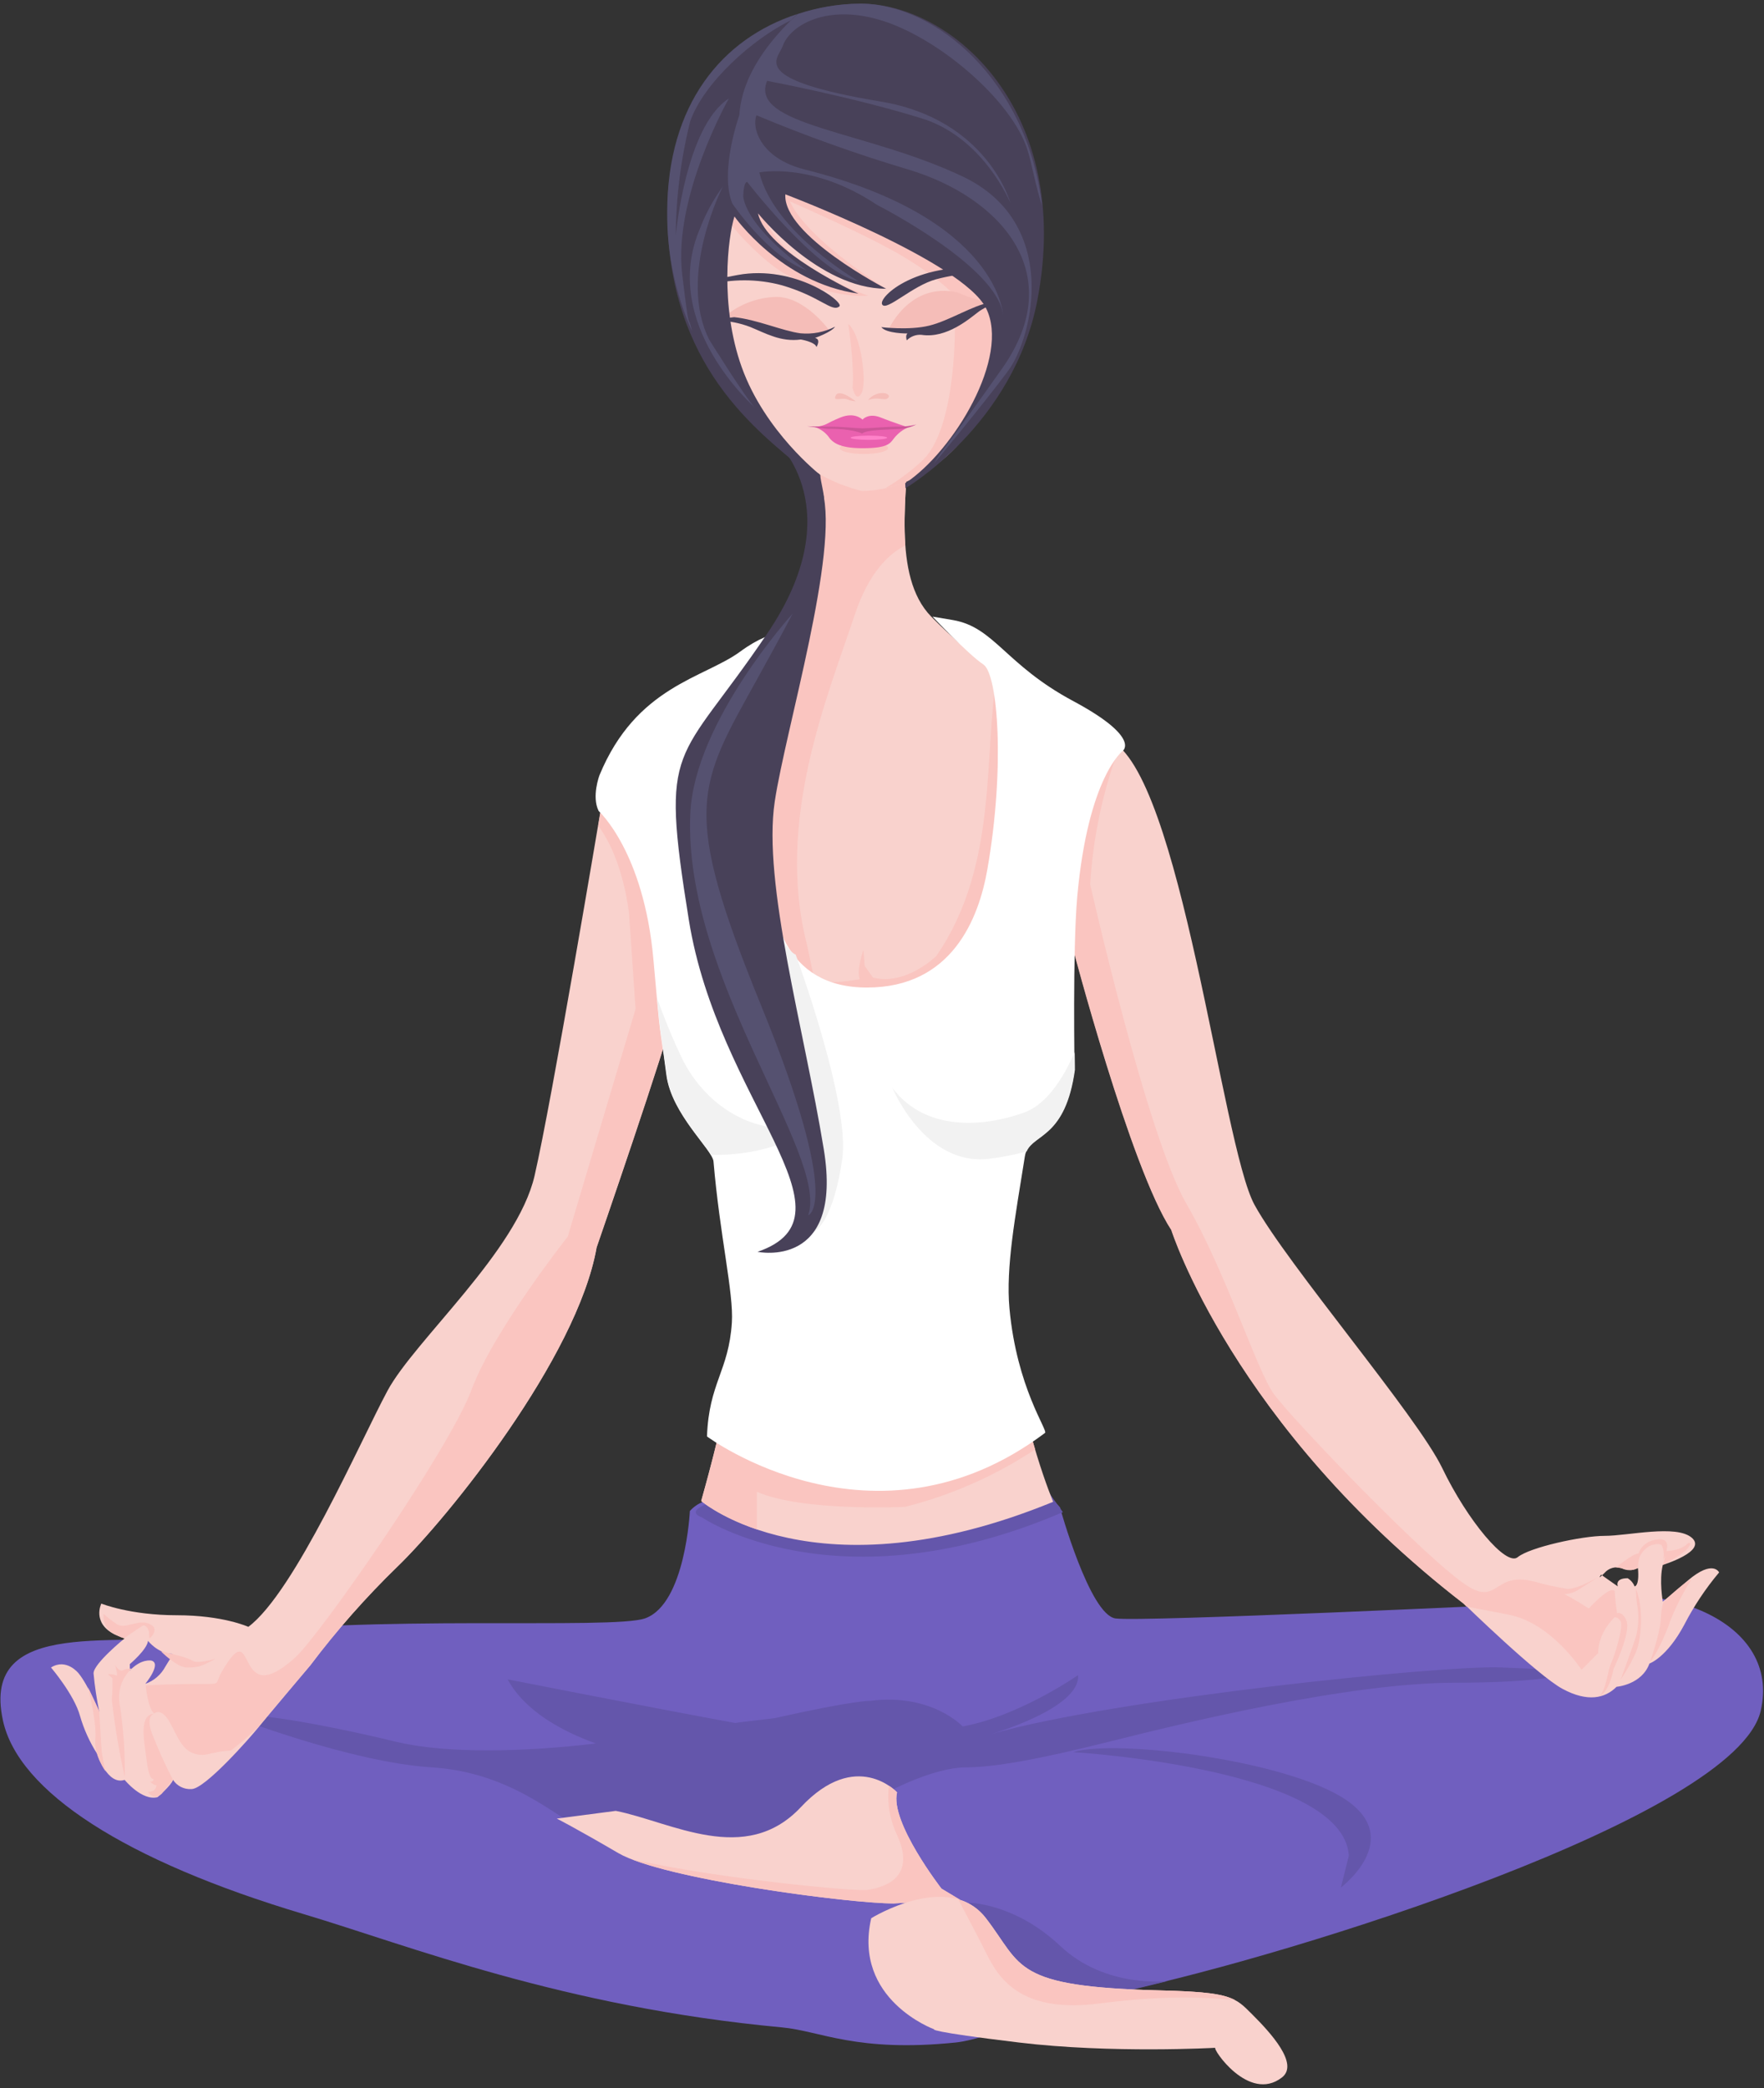 <svg width="409" height="484" viewBox="0 0 409 484" fill="none" xmlns="http://www.w3.org/2000/svg">
<rect x="0" y="0" width="409" height="484" fill="#333333" stroke="none"/>
<g id="girl">
<path id="Vector" d="M239.32 346.21C230.53 349.31 209.8 354.86 166.95 347.54C165.656 347.393 164.345 347.558 163.127 348.021C161.91 348.484 160.82 349.231 159.95 350.2C159.95 350.2 158.95 371.64 149.63 375.06C142.12 377.8 85.35 374 49.31 379.15C28.14 382.15 -4.6 374.15 0.67 398.7C4.21 415.26 29.07 431.29 70.42 443.63C94.71 450.88 130.42 465.15 181.29 469.88C190.21 470.7 198.58 475.75 221.63 473.38C229.81 472.53 252.16 463.18 260.76 461.38C299.04 453.29 402.56 421.11 408.24 396.5C412.88 376.4 387.24 364.02 353.78 371.74C353.78 371.74 264.63 375.96 258.63 375.1C252.63 374.24 245.76 349.36 245.76 349.36C245.76 349.36 242.4 345.13 239.32 346.21Z" fill="#705FBF"/>
<path id="Vector_2" d="M348.08 386.46C335 385.86 258.88 393.59 229.75 401.92C229.75 401.92 250.56 395.97 249.96 388.24C249.96 388.24 236.29 397.76 223.2 400.13C223.2 400.13 216.07 392.4 201.8 394.19C201.8 394.19 198.14 394.05 179.71 398.19C179.27 398.29 170.94 399.19 170.49 399.34C151.65 395.89 117.7 389.22 117.7 389.22C121.7 396.59 130.27 401.22 138.14 404.08C121.88 406.03 103.61 406.53 91.78 403.67C74.54 399.51 57.29 396.54 53.78 397.73C53.78 397.73 81.13 408.43 100.16 409.62C119.19 410.81 129.89 422.11 135.24 423.89C140.59 425.67 177.47 434.6 191.14 424.49C204.81 414.38 217.31 409.62 223.85 409.62C230.39 409.62 240.5 407.84 257.15 403.67C273.8 399.5 312.41 390 337.38 390C341.5 390 345.06 389.91 348.13 389.78C363.67 389.08 366.69 386.97 366.69 386.97C366.69 386.97 361.17 387.05 348.08 386.46Z" fill="#6456AB"/>
<path id="Vector_3" d="M224.6 441C224.6 441 235.21 441 245.82 451C256.43 461 270.82 459.12 270.82 459.12C270.82 459.12 255.82 462.86 248.98 464.12C242.14 465.38 224.6 441 224.6 441Z" fill="#6456AB"/>
<path id="Vector_4" d="M162.81 351.72C162.81 351.72 194.02 372.94 246.44 350.47L243.32 346.1C243.32 346.1 210.4 361.47 167 347.54C167 347.54 157.82 349.84 162.81 351.72Z" fill="#6456AB"/>
<path id="Vector_5" d="M248.81 406.09C248.81 406.09 311.51 409.78 312.74 430.09L310.9 437.46C310.9 437.46 325.65 426.4 312.13 417.18C298.61 407.96 258.65 403 248.81 406.09Z" fill="#6456AB"/>
<path id="Vector_6" d="M218.29 437.72C218.29 437.72 206.29 422.27 207.99 415.41C207.99 415.41 198.55 405.11 185.68 418.84C172.81 432.57 155.68 422.27 142.78 419.7L129.1 421.49C129.1 421.49 133.1 423.49 143.37 429.49C153.64 435.49 196.84 441.16 207.14 441.16L222.58 440.3L218.29 437.72Z" fill="#F9D2CD"/>
<path id="Vector_7" d="M222.58 440.29L218.29 437.72C218.29 437.72 206.29 422.27 207.99 415.41C207.418 414.829 206.784 414.313 206.1 413.87C205.639 417.786 206.298 421.753 208 425.31C212.82 435.84 204 437.59 201 438.03C198.5 438.39 166.93 435.54 146.53 430.93C160.47 436.37 197.71 441.15 207.18 441.15L222.58 440.29Z" fill="#FAC5C0"/>
<path id="Vector_8" d="M202 444.58C202 444.58 220 433.43 228.6 444.58C237.2 455.73 234.66 460.46 268.98 461.31C285.5 461.73 286.34 462.87 290.32 466.85C294.61 471.13 301.25 478.36 297.24 481.48C289.52 487.48 280.94 474.61 281.8 474.61C281.8 474.61 257.73 475.97 236.28 473.39C214.83 470.81 216.58 470.32 216.58 470.32C216.58 470.32 197.7 463.46 202 444.58Z" fill="#F9D2CD"/>
<path id="Vector_9" d="M254.9 464.34C269.57 462.46 278.74 462.84 286.32 463.54C283.66 462.14 279.5 461.54 268.97 461.31C234.65 460.46 237.17 455.74 228.59 444.58C226.988 442.455 224.732 440.916 222.17 440.2C224.34 444.29 227.26 449.85 229.03 453.38C232.1 459.52 237.8 466.54 254.9 464.34Z" fill="#FAC5C0"/>
<path id="Vector_10" d="M391.38 366.28L385.54 371.21C385.54 371.21 384.65 366.28 385.54 362.69C385.54 362.69 395.86 359.55 392.27 356.41C388.68 353.27 377.47 355.96 372.09 355.96C366.71 355.96 354.59 358.65 351.9 360.9C349.21 363.15 340.23 352.37 334.4 340.26C328.57 328.15 298.51 293.15 290.88 279.26C283.25 265.37 273.77 178.66 257.17 171.48C240.57 164.3 225.23 152.38 215.93 142.93C206.63 133.48 210.57 113.56 210.57 101.6L189 102C189 102 196.32 142.1 179.72 150.18C163.12 158.26 142.79 160.77 139.2 188.18C139.2 188.18 127.98 255.03 123.94 272.52C119.9 290.01 96.13 310.66 89.85 322.32C83.57 333.98 68.35 369 57.58 377.05C57.58 377.05 51.75 374.36 40.98 374.36C30.21 374.36 23.49 371.66 23.49 371.66C23.49 371.66 21.24 376.15 26.63 378.84L28.87 379.74C28.87 379.74 21.69 385.57 21.69 387.82C21.968 390.843 22.419 393.848 23.04 396.82C23.04 396.82 20.46 390.54 18.22 387.82C18.22 387.82 15.41 384.23 11.82 386.47C11.82 386.47 17.2 392.75 18.55 397.69C19.451 400.811 20.798 403.785 22.55 406.52C22.55 406.52 24.86 413.84 28.9 412.52C28.9 412.52 32.9 417.46 36.53 416.52C36.53 416.52 39.67 413.83 40.12 412.52C40.58 413.221 41.217 413.787 41.967 414.161C42.718 414.536 43.553 414.704 44.39 414.65C47.53 414.65 58.06 402.65 59.86 400.41C61.66 398.17 71.94 386 71.94 386C78.07 377.864 84.82 370.215 92.13 363.12C103.79 351.9 133.85 314.67 138.34 289.12C138.34 289.12 155.08 240.62 155.97 235.24C155.97 235.24 176.34 241.64 170.6 309.03C169.6 320.58 166.79 332.94 162.6 347.89C162.6 347.89 189.08 370.65 244.19 348.07C244.19 348.07 216.93 284.2 245.46 226.67L248.63 219.06C248.63 219.06 262.19 270.73 271.63 285.06C271.63 285.06 285.98 330.37 339.37 371.64C339.37 371.64 356.45 388.28 362.28 391.42C368.11 394.56 372.13 393.63 374.82 390.94C374.82 390.94 380.65 390.49 382.44 385.55C382.44 385.55 386.44 384.21 390.52 376.55C392.752 372.226 395.459 368.165 398.59 364.44C398.59 364.44 397.21 361.35 391.38 366.28ZM40.08 384.13C39.72 384.13 39.9 383.66 38.34 386.26C37.346 388.129 35.686 389.556 33.69 390.26C33.69 390.26 37.58 385.53 35.1 384.87C35.1 384.87 32.75 384.36 30.1 387.18V385.69C30.1 385.69 34.1 382.32 34.32 380.3C34.32 380.3 36.61 383.24 39.89 383.3C40 383.3 40.14 384.13 40.08 384.13V384.13ZM379 367.68C378.685 366.888 378.12 366.22 377.39 365.78C374.29 365.78 375.11 367.68 375.11 367.68L371.45 365.11C370.33 366.17 371.23 364.96 371.23 364.96L371.45 365.11C371.6 364.98 371.78 364.8 372.01 364.57C372.475 364.021 373.089 363.62 373.778 363.414C374.467 363.208 375.2 363.207 375.89 363.41C376.484 363.739 377.151 363.912 377.83 363.912C378.509 363.912 379.176 363.739 379.77 363.41C380.16 367.68 379 367.68 379 367.68Z" fill="#F9D2CD"/>
<path id="Vector_11" d="M168.51 323.63C167.08 331.05 165.07 339 162.57 347.88C162.57 347.88 166.83 351.54 175.49 354.47V345.74C185.98 350.4 209.86 349.24 209.86 349.24C220.585 346.534 230.775 342.033 240 335.93C239.3 333.59 238.57 330.93 237.85 328.07C220.27 334.49 185.23 327.57 168.51 323.63Z" fill="#FAC5C0"/>
<path id="Vector_12" d="M217.09 221.57C217.09 221.57 210.09 228.52 202.42 226.57L200.49 223.87L200.2 220.2C200.2 220.2 198.54 224.58 199.33 226.95C199.33 226.95 189.13 228.9 184.39 226.53C179.65 224.16 203.39 248.66 219.96 232.06C231.58 220.44 243.21 186.72 249.13 167.55C242.886 164.202 236.905 160.385 231.24 156.13C227.89 174.1 231.75 200.34 217.09 221.57Z" fill="#FAC5C0"/>
<path id="Vector_13" d="M366.69 387L370.55 383.14C370.55 377.8 374.99 374.24 374.99 374.24C374.691 372.435 374.487 370.616 374.38 368.79C373.38 367.27 368.38 372.79 368.38 372.79C345.04 357.88 349.62 373.3 340.49 367.72C331.36 362.14 299.42 328.72 295.37 323.1C291.32 317.48 284.21 294.7 275.08 278.99C265.95 263.28 252.77 204.99 252.77 204.99C253.414 194.093 255.7 183.355 259.55 173.14C258.838 172.455 258.017 171.894 257.12 171.48C256.52 171.23 255.94 170.95 255.34 170.68C250.34 181.93 244.34 197.6 242.63 211.58C242.16 215.58 242.84 221.5 244.39 228.76C244.71 228.07 245.04 227.37 245.39 226.68L248.56 219.07C248.56 219.07 262.12 270.74 271.56 285.07C271.56 285.07 285.91 330.38 339.3 371.65L339.96 372.31C344.07 373.16 347.59 373.77 350.15 374.31C359.81 376.35 366.69 387 366.69 387Z" fill="#FAC5C0"/>
<path id="Vector_14" d="M162.57 239.45C157.57 207.32 148.94 187.3 142.48 176.11C140.823 179.952 139.732 184.015 139.24 188.17C139.24 188.17 139.04 189.32 138.7 191.36C141.22 194.78 144.41 201 145.84 211.56L147.36 233.87L131.64 286.6C131.64 286.6 114.4 308.41 109.33 322.1C104.26 335.79 74.33 378.79 68.5 384.1C53.86 397.43 59.77 373.19 51.42 387.45C48.9 391.75 54.06 389.6 33.78 390.61C33.78 390.61 34.29 396.1 35.78 397.12C35.78 397.12 37.3 395.6 39.33 399.12C41.36 402.64 42.33 406.72 46.94 406.72C48.44 406.72 50.2 405.85 53.53 405.72C55.715 404.04 57.808 402.244 59.8 400.34C61.59 398.1 71.91 385.98 71.91 385.98C78.04 377.844 84.79 370.195 92.1 363.1C103.76 351.88 133.82 314.65 138.31 289.1C138.31 289.1 155.05 240.6 155.94 235.22C155.94 235.22 159.45 239.91 162.82 251.59C163.222 247.548 163.138 243.472 162.57 239.45V239.45Z" fill="#FAC5C0"/>
<path id="Vector_15" d="M174.21 240.21L190.81 236.52L187.12 219C179.74 190.42 191.73 161.83 198.19 142.47C201.43 132.72 206.08 128.35 209.9 126.41C209.28 117.82 210.57 108.41 210.57 101.58L189 102C189 102 196.32 142.1 179.72 150.18C176.72 151.63 173.64 152.9 170.53 154.18C168.85 188.43 174.21 240.21 174.21 240.21Z" fill="#FAC5C0"/>
<path id="Vector_16" d="M166.65 76.13C166.65 76.13 172.8 106.98 199.71 113.77C199.71 113.77 226.63 115.42 235.09 75.31C235.09 75.31 232.77 19.31 203.55 30.46C203.55 30.46 166.65 10.71 166.65 76.13Z" fill="#F9D2CD"/>
<path id="Vector_17" d="M234 75.31C234 75.31 231.86 19.31 204.8 30.46C204.8 30.46 175.8 13.61 168.67 50.92C170.97 54.28 177.42 60.86 181.83 63.36C192.65 69.46 201.29 68.54 201.29 68.54C201.29 68.54 180.17 61.12 177.15 49.79C177.15 49.79 189.67 65.2 205.52 66.94C205.52 66.94 187.39 55.83 183.12 46.67C183.12 46.67 200.85 54.36 209.12 59.29C217.39 64.22 221.67 68.29 222.93 70.72L221.42 74.64C221.42 74.64 221.92 98.64 214.13 106.47C211.452 109.03 208.481 111.265 205.28 113.13C212.79 111.59 228.24 105 234 75.31Z" fill="#FAC5C0"/>
<path id="Vector_18" d="M30.53 386.73C29.422 387.744 28.585 389.019 28.096 390.439C27.607 391.859 27.481 393.379 27.73 394.86C28.616 400.482 29.017 406.169 28.93 411.86C27.599 405.943 26.598 399.958 25.93 393.93C26.073 392.287 26.123 390.638 26.08 388.99L25 388C25.679 387.976 26.357 388.078 27 388.3C27.45 388.6 26.7 385.91 26.7 385.91C26.7 385.91 27.59 387.55 28.49 387.1C29.132 386.819 29.831 386.692 30.53 386.73Z" fill="#FAC5C0"/>
<path id="Vector_19" d="M23 396.55C23 396.55 23.45 404.55 23.6 406.07C23.821 407.581 24.118 409.079 24.49 410.56C24.49 410.56 21.81 406.97 22.1 403.23C22.39 399.49 21.1 394.03 20.43 391.06L23 396.55Z" fill="#FAC5C0"/>
<path id="Vector_20" d="M35.81 397.14C35.81 397.14 33.81 397.42 35.1 401.39C36.558 405.18 38.228 408.886 40.1 412.49C40.1 412.49 38.58 414.29 37.59 415.62C37.59 415.62 35.93 417.62 34.28 415.29C34.28 415.29 36.1 415.45 36.28 413.8C36.28 413.8 35.79 413.8 34.79 412.97C34.79 412.97 35.62 412.97 35.62 412.31C35.62 412.31 34.62 412.97 33.97 407.84C33.32 402.71 32.23 397.52 35.81 397.14Z" fill="#FAC5C0"/>
<path id="Vector_21" d="M44.84 385C42.84 383.84 39.52 383.32 37.3 382.71C37.3 382.71 41.01 386.48 43.36 386.48C45.71 386.48 46.64 386.31 49.92 384.48C49.92 384.46 46 385.61 44.84 385Z" fill="#FAC5C0"/>
<path id="Vector_22" d="M392.18 366.05C390.295 368.996 388.691 372.113 387.39 375.36C386.02 379.36 383.83 383.85 382.6 385.08C382.6 385.08 384.79 378.92 385.06 375.5C385.093 374.114 385.278 372.736 385.61 371.39C385.61 371.39 390.12 366.88 392.18 366.05Z" fill="#FAC5C0"/>
<path id="Vector_23" d="M379.31 368.25C379.306 369.763 379.444 371.273 379.72 372.76C380.002 374.956 379.863 377.186 379.31 379.33C378.9 380.7 375.75 389.33 375.75 389.33C375.75 389.33 378.9 384.67 379.75 381.66C380.6 378.65 381 372.21 379.31 368.25Z" fill="#FAC5C0"/>
<path id="Vector_24" d="M374.38 374.82C374.796 374.841 375.188 375.024 375.471 375.331C375.753 375.638 375.904 376.043 375.89 376.46C376.03 378.1 374.52 383.3 373.56 385.46C372.6 387.62 372.56 391.35 370.82 393.13C370.82 393.13 373.01 392.45 374.11 386.83C374.11 386.83 378.22 378.35 377.11 375.61C376 372.87 374.11 373.86 374.38 374.82Z" fill="#FAC5C0"/>
<path id="Vector_25" d="M28.84 379.67C28.84 379.67 32.31 377.22 33.03 376.81C33.75 376.4 34.66 377.63 34.56 378.75L34.66 379.75C34.66 379.75 37.32 377.6 34.66 376.37C32 375.14 29.04 377.8 27 376.37C25.939 375.667 24.936 374.882 24 374.02C24 374.02 23.7 377.09 26 378.42C28.3 379.75 28.84 379.67 28.84 379.67Z" fill="#FAC5C0"/>
<path id="Vector_26" d="M391.38 357.62C390.13 359.18 387.33 359.44 386.38 359.49C386.7 358.25 386.7 356.89 385.16 356.75C385.16 356.75 381.16 356.49 379.91 360.03C378.27 360.22 374.71 363.3 374.71 363.3C375.19 363.21 377.5 363.88 378.17 363.88C378.732 363.823 379.278 363.66 379.78 363.4C379.777 362.585 379.888 361.774 380.11 360.99C380.592 359.807 381.478 358.833 382.61 358.24C382.61 358.24 384.77 357.36 385.34 358.24C385.781 359.279 385.879 360.432 385.62 361.53C385.62 361.53 385.85 361.1 386.09 360.53C385.953 361.263 385.773 361.988 385.55 362.7C385.55 362.7 390.26 360.26 391.39 358.76C392.52 357.26 391.38 357.62 391.38 357.62Z" fill="#FAC5C0"/>
<path id="Vector_27" d="M355.68 366.55C355.68 366.55 360.94 371.62 366.01 368.43L370.7 365.43C370.7 365.43 365.64 368.43 363.38 368.24C360.781 367.834 358.21 367.27 355.68 366.55Z" fill="#FAC5C0"/>
<path id="Vector_28" d="M184.52 146.72C184.52 146.72 180.04 144.84 171.62 151.02C163.2 157.2 147.54 159 139 179.66C139 179.66 137.12 184.59 138.8 187.96C138.8 187.96 149.3 197.36 151.51 222.48C153.33 243.11 152.72 235.48 154.51 249.18C155.72 258.28 165.19 266.47 165.43 269.18C166.9 286.42 170.13 299.7 169.69 306.52C168.96 317.83 164.38 320.45 163.92 332.92C163.92 332.92 202.73 361.83 242.3 332.1C243.04 331.55 235.74 321.65 234.05 303.22C233.18 293.71 235.41 281.93 237.63 267.97C238.5 262.48 246.73 264.97 249.15 247.97C249.15 247.97 248.68 220.38 249.76 207.92C252.27 180 260.35 174 260.35 174C260.35 174 264.53 170.89 248.81 162.47C233.09 154.05 230.59 145.4 221 143.72L216.21 142.91C216.21 142.91 224.61 151.77 228 154C231.39 156.23 233.06 178 228.92 201.54C226.92 212.95 220.68 228.88 201.02 228.88C181.36 228.88 178.94 211.65 177.81 201.54C176.68 191.43 177.81 152.68 177.81 152.68C177.81 152.68 184.52 147.28 184.52 146.72Z" fill="white"/>
<path id="Vector_29" d="M189.57 260.33C176.37 264.46 164 257.03 158.22 245.48C156.006 240.849 154.043 236.102 152.34 231.26C153.23 241.02 153.09 237.97 154.59 249.18C155.59 256.94 162.66 264.03 164.86 267.65C181.15 268 189.57 260.33 189.57 260.33Z" fill="#F2F2F2"/>
<path id="Vector_30" d="M237.43 257.86C225.88 261.98 213.5 261.16 206.9 252.08C206.9 252.08 214.33 270.24 229.18 268.59C232.173 268.239 235.135 267.661 238.04 266.86C239.81 262.77 247.04 263.65 249.23 247.97C249.23 247.97 249.23 246.39 249.18 243.85C246.51 249.94 242.64 256 237.43 257.86Z" fill="#F2F2F2"/>
<path id="Vector_31" d="M184.47 221.21C184.47 221.21 197.16 255.51 195.28 268.66C193.4 281.81 189.17 287.92 185.41 285.57C185.41 285.57 194.81 282.75 184.94 250.34C175.07 217.93 178.37 212.76 178.37 212.76C178.37 212.76 182.59 220.74 184.47 221.21Z" fill="#F2F2F2"/>
<path id="Vector_32" d="M204.54 70.57C203.54 68.87 212.81 60.06 231.11 62.32C231.11 62.32 234.67 62.9 235.21 64.03C229.205 62.898 223.023 63.13 217.12 64.71C211.54 66.17 205.51 72.27 204.54 70.57Z" fill="#484159"/>
<path id="Vector_33" d="M194.63 71C195.73 70 184.32 61.31 171.06 63.73C167.26 64.42 164.41 64.98 163.89 66.12C169.592 64.586 175.598 64.586 181.3 66.12C190.27 68.74 192.91 72.48 194.63 71Z" fill="#484159"/>
<path id="Vector_34" d="M206.13 76.15C206.13 76.15 211.06 65.27 222.02 67.78C224.657 68.976 227.458 69.772 230.33 70.14C230.33 70.14 220.09 74.57 216.42 75.73C212.75 76.89 206.13 76.15 206.13 76.15Z" fill="#F5BDB8"/>
<path id="Vector_35" d="M192.24 76.53C192.24 76.53 186.53 68.58 179.75 68.82C175.595 68.982 171.602 70.475 168.36 73.08C168.36 73.08 185 80.64 192.24 76.53Z" fill="#F5BDB8"/>
<path id="Vector_36" d="M193.61 75.72C191.144 76.984 188.368 77.515 185.61 77.25C181.39 76.7 175.55 74.06 170.22 73.51C168.968 73.622 167.735 73.891 166.55 74.31C169.079 74.379 171.577 74.876 173.94 75.78C177.69 77.32 181.03 79.29 185.69 78.69C185.69 78.69 188.95 79.22 189.31 80.43C189.31 80.43 190.44 78.61 188.96 78.32C189 78.32 192.86 76.94 193.61 75.72Z" fill="#484159"/>
<path id="Vector_37" d="M204.34 75.82C204.34 75.82 210.79 76.62 215.46 75.47C220.13 74.32 225.77 70.68 229.37 70.18L232.14 69.96C230.316 70.353 228.584 71.093 227.04 72.14C224.93 73.71 219.57 78.53 213.63 77.6C213.006 77.555 212.38 77.646 211.794 77.867C211.209 78.088 210.679 78.434 210.24 78.88C210.24 78.88 209.86 77.77 210.39 77.29C210.39 77.29 205.53 77.34 204.34 75.82Z" fill="#484159"/>
<path id="Vector_38" d="M199.51 0.84C178.02 0.84 154.74 17.24 154.74 49.16C154.74 85.04 176.05 100.05 186.04 108.65C187.26 109.7 190.34 115.65 190.9 115.75C191.46 115.85 190.18 111.3 190.19 110.08C190.19 110.08 177.34 100.08 171.97 85.08C166.84 70.8 168.78 54.87 170.29 50.17C170.29 50.17 181.06 65.58 199.04 68.05C199.04 68.05 177.51 58.24 175.76 49.45C175.76 49.45 189.76 66.92 205.45 66.92C205.45 66.92 181.45 54.52 182.09 45.04C182.09 45.04 223.09 60.54 228.62 71.42C234.32 82.67 221.12 104.6 209.88 112L209.94 113.15C209.94 113.15 235.03 98.48 240.55 69.44C248.83 25.89 221 0.84 199.51 0.84Z" fill="#484159"/>
<path id="Vector_39" d="M171.42 26.69C171.42 26.69 166.77 39.69 169.79 47.16C169.79 47.16 178.09 59.49 187 62.64C187 62.64 173.55 53.23 172.33 45.64C172.33 45.64 172.33 42.17 173.25 42.17C173.25 42.17 189.53 63.29 199.05 65.17C199.05 65.17 179.39 53.83 176.05 39.96C176.05 39.96 188.34 37.43 203.4 47.52C203.4 47.52 231.35 61.71 232.58 73.05C232.58 73.05 231.68 50.6 186.58 39.28C176.16 36.66 174.25 29.47 175.4 26.72C186.944 31.548 198.738 35.757 210.73 39.33C231.62 45.63 248 63.16 232.4 85.33C219.14 104.18 218.72 103.62 216.57 107.41C216.57 107.41 227.88 93.86 233.72 85.98C239.56 78.1 245.78 51.73 223.35 40.98C200.92 30.23 173.56 29.14 177.86 18.74C177.86 18.74 197.63 22.45 213.78 27.46C228.14 31.92 234.29 47.09 234.29 47.09C234.29 47.09 229.09 27.68 204.22 23.54C173.22 18.38 180.41 13.73 181.48 10.67C183.2 5.8 192 0.58 205.2 5C218.4 9.42 234.45 23.41 238.13 34.44C239.2 37.63 240.04 42.95 241.61 47.68C238.14 18.62 216.89 0.85 199.51 0.85C194.547 0.885 189.621 1.698 184.91 3.26C178.55 9.14 172 17.37 171.42 26.69Z" fill="#555170"/>
<path id="Vector_40" d="M167.6 43.23C167.6 43.23 156.94 63.94 164.47 78.78C164.47 78.78 173.33 93.01 175.14 94.56C175.14 94.56 152.71 75.09 162.35 52.83C163.666 49.411 165.432 46.183 167.6 43.23V43.23Z" fill="#555170"/>
<path id="Vector_41" d="M169 22.82C158.94 29.27 156.68 54.57 156.68 54.57C156.745 45.652 157.87 36.773 160.03 28.12C163.19 19.12 174.57 8.99 183.31 4.74C183.83 4.23 184.31 3.74 184.87 3.25C167.36 8.94 154.7 24.25 154.7 49.16C154.615 58.666 156.576 68.079 160.45 76.76C159.45 72.03 159.98 78.62 158.17 63.52C156.05 45.58 169 22.82 169 22.82Z" fill="#555170"/>
<path id="Vector_42" d="M188.46 110.24C186.127 107.251 183.34 104.646 180.2 102.52C180.2 102.52 197.35 118.1 177.92 146.79C156.92 177.88 152.92 171.03 159.71 213.19C166.5 255.35 200.12 281.69 175.65 290.13C175.65 290.13 195.57 294.34 191.01 266.41C186.45 238.48 176.79 204.76 179.63 185.78C182.13 169.11 194.63 127.78 190.7 113.86C190.26 112.27 189.49 111.65 188.46 110.24Z" fill="#484159"/>
<path id="Vector_43" d="M183.78 142.22C183.78 142.22 161.04 167.22 160.06 188.46C158.28 226.56 192.26 267.67 187.39 281.66C187.39 281.66 195.39 279.4 176.52 233.16C157.65 186.92 161.78 182.32 175.87 156.82C181.35 146.92 183.78 142.22 183.78 142.22Z" fill="#555170"/>
<path id="Vector_44" d="M198.39 93C198.39 93 194.66 90 193.8 91.62C192.94 93.24 195.23 92.08 196.38 92.54C197.018 92.808 197.698 92.964 198.39 93V93Z" fill="#F5BDB8"/>
<path id="Vector_45" d="M201.26 92.75C201.723 92.15 202.338 91.685 203.041 91.401C203.744 91.118 204.51 91.028 205.26 91.14C205.26 91.14 206.69 91.6 205.83 92.29C204.97 92.98 203.55 91.83 201.26 92.75Z" fill="#F5BDB8"/>
<path id="Vector_46" d="M205.9 103.84C205.9 104.61 203.39 105.22 200.3 105.22C197.21 105.22 194.71 104.61 194.71 103.84C194.71 103.07 197.21 102.46 200.3 102.46C203.39 102.46 205.9 103.08 205.9 103.84Z" fill="#FAC5C0"/>
<path id="Vector_47" d="M200 97.27C200 97.27 198.23 95.38 194.84 96.77C191 98.35 192.1 98.45 188.99 98.99C190.163 99.392 191.202 100.112 191.99 101.07C192.92 102.45 194.42 103.88 199.99 103.88C206.08 103.88 206.39 102.69 207.38 101.46C208.232 100.412 209.322 99.582 210.56 99.04C210.56 99.04 206.65 97.76 204.21 96.77C201.44 95.64 200 97.17 200 97.27Z" fill="#EA61AF"/>
<path id="Vector_48" d="M187.14 98.79C187.14 98.79 189.6 98.89 192.55 98.89C195.5 98.89 198.7 99.28 200.05 99.28C201.4 99.28 207.05 98.79 208.53 98.89C209.855 98.876 211.174 98.709 212.46 98.39C211.383 98.928 210.218 99.266 209.02 99.39C205.82 99.59 200.78 99.59 199.92 100.48C199.92 100.48 197.59 99.29 191.81 99.39L187.14 98.79Z" fill="#CC5598"/>
<path id="Vector_49" d="M205.7 101.45C205.7 101.72 203.8 101.95 201.46 101.95C199.12 101.95 197.22 101.72 197.22 101.45C197.22 101.18 199.12 100.96 201.46 100.96C203.8 100.96 205.7 101.18 205.7 101.45Z" fill="#FF82C9"/>
<path id="Vector_50" d="M196.68 75.08C196.68 75.08 198.15 84.87 197.68 89.86C197.68 89.86 198.41 93.44 199.74 91.16C201.07 88.88 199.71 77.57 196.68 75.08Z" fill="#FAC5C0"/>
</g>
</svg>
